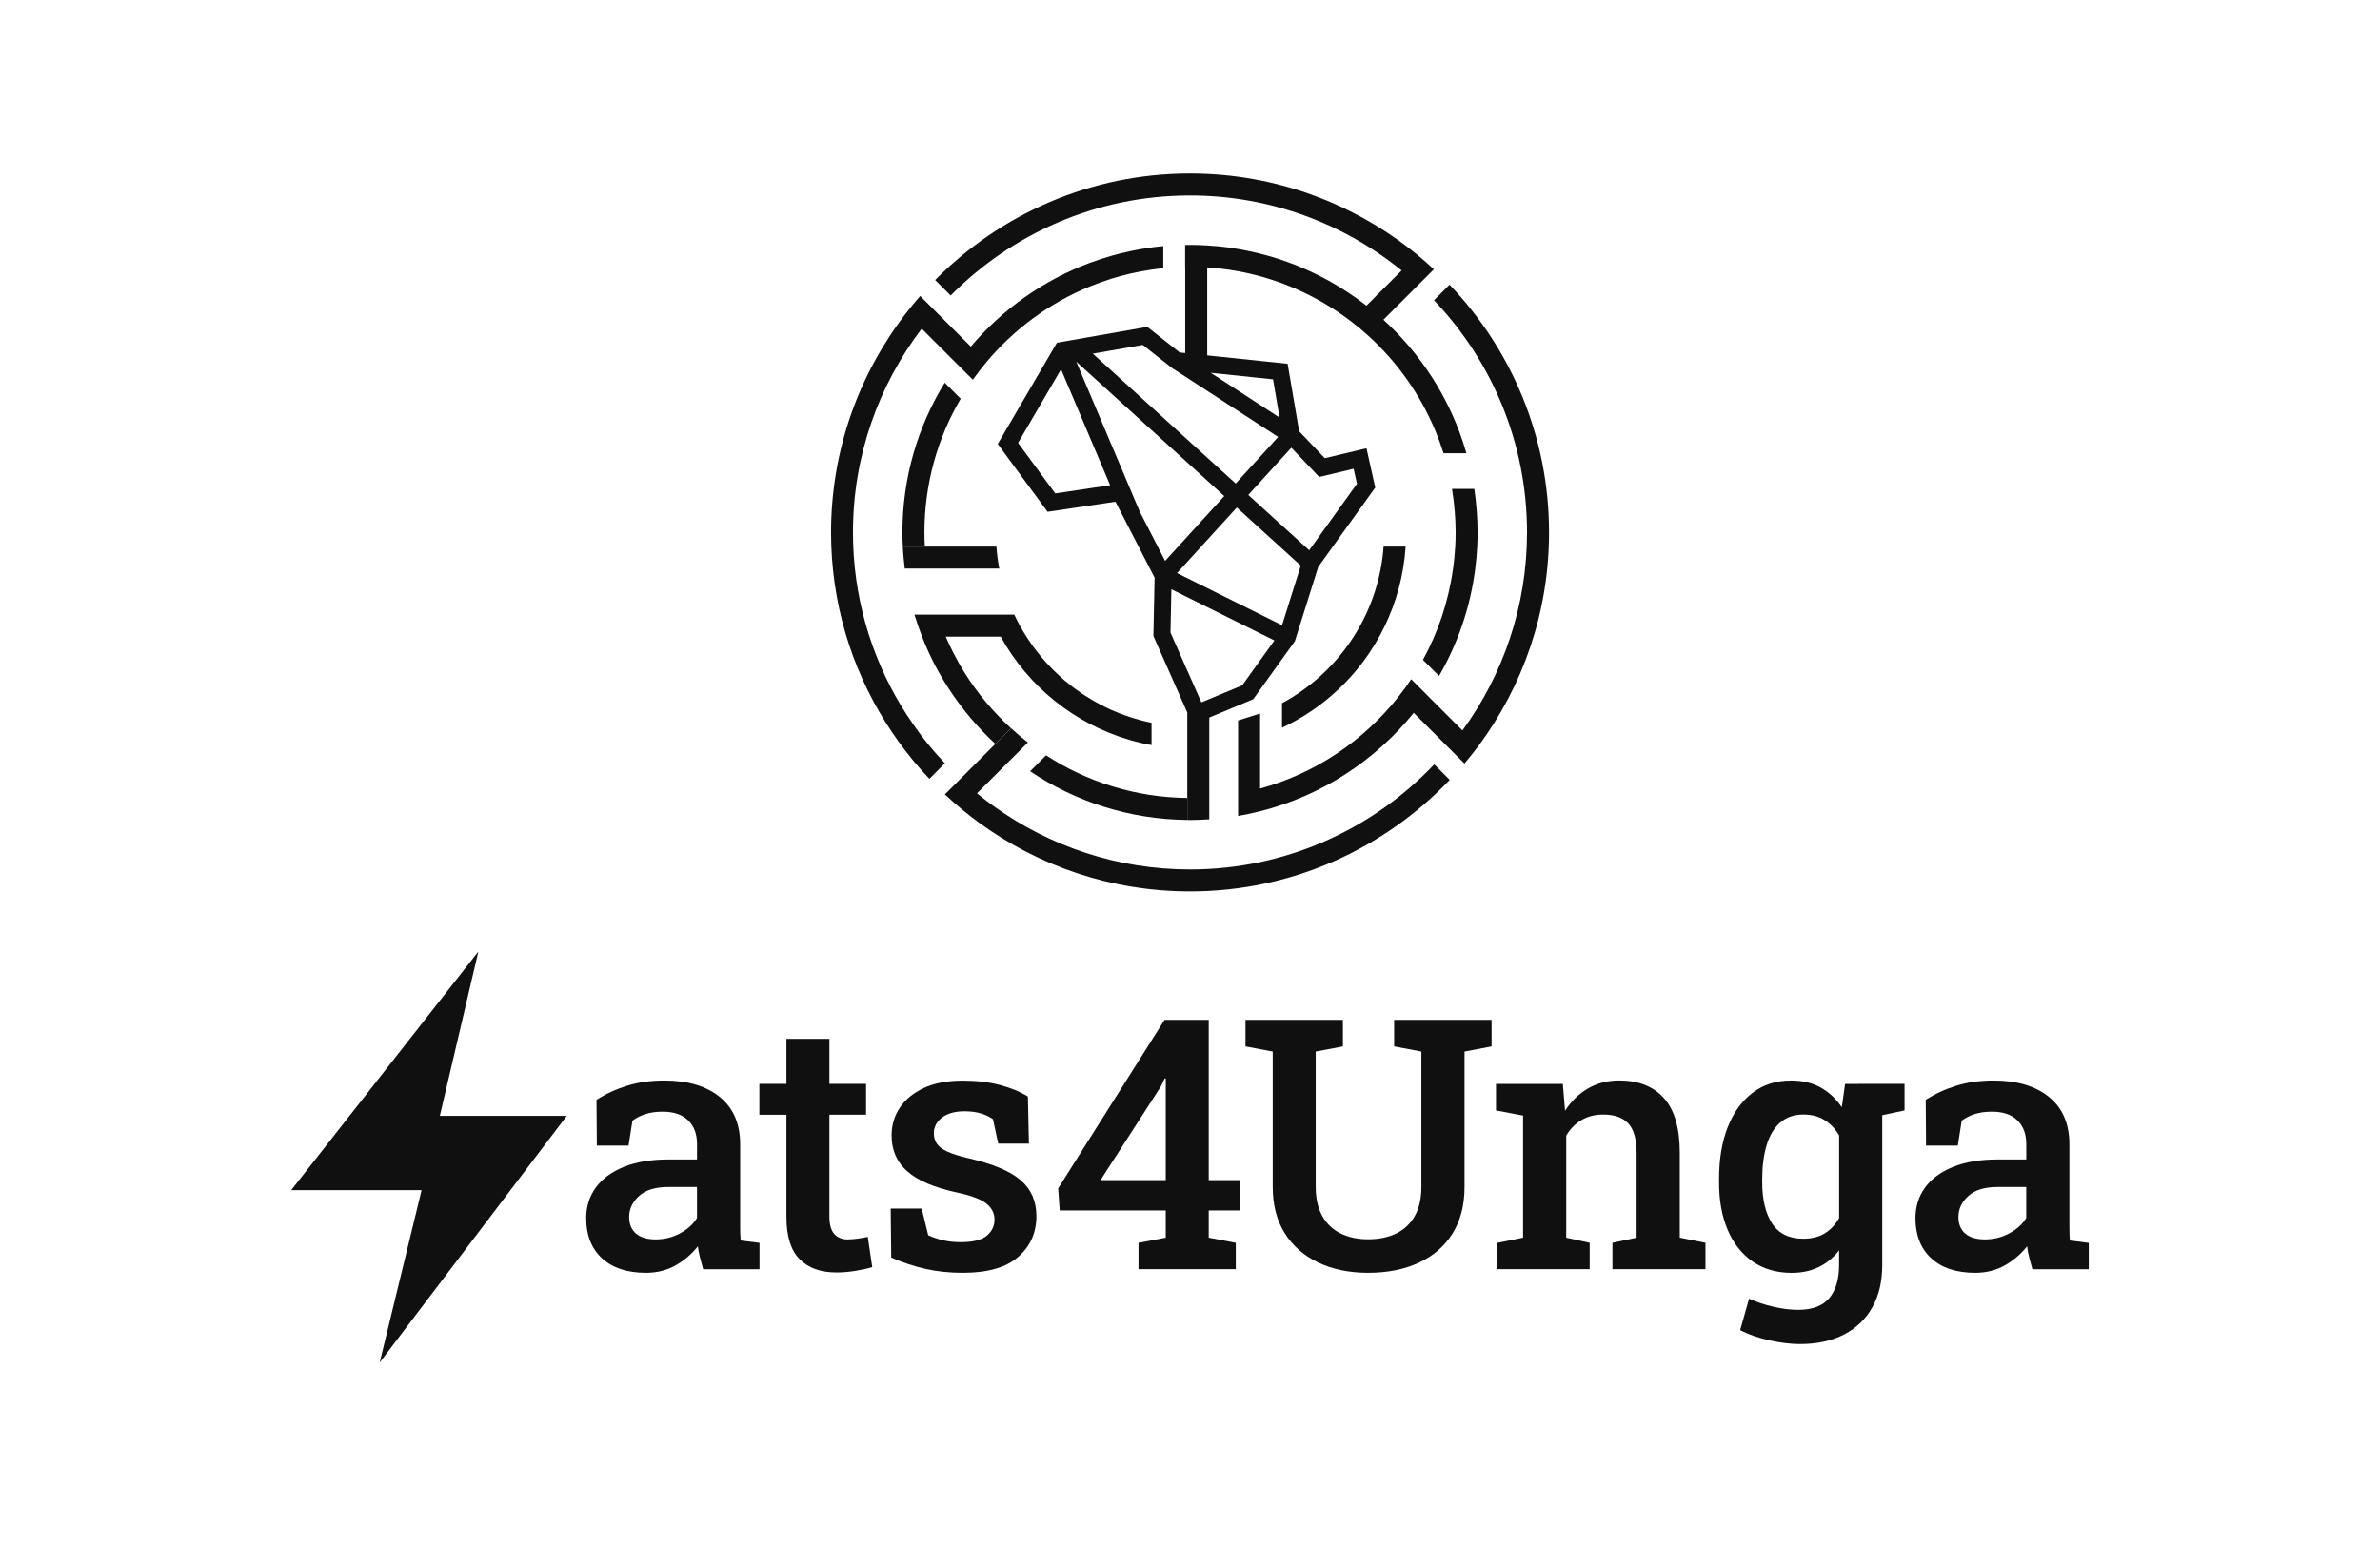 <svg width="103" height="67" viewBox="0 0 103 67" fill="none" xmlns="http://www.w3.org/2000/svg">
<path d="M43.564 31.705L43.753 31.515C42.989 30.816 42.317 30.02 41.763 29.14C41.588 28.862 41.426 28.576 41.275 28.284C41.151 28.044 41.034 27.8 40.928 27.551H43.307C44.491 29.693 46.491 31.323 48.884 32.021C49.195 32.112 49.513 32.187 49.836 32.245V31.734V31.279C49.512 31.213 49.195 31.128 48.884 31.026C48.725 30.974 48.569 30.915 48.414 30.854C48.376 30.84 48.337 30.823 48.3 30.808C48.15 30.747 48.003 30.682 47.858 30.612C47.832 30.599 47.807 30.586 47.782 30.572C47.661 30.513 47.544 30.45 47.428 30.385C47.382 30.359 47.335 30.334 47.289 30.307C47.163 30.233 47.038 30.157 46.916 30.077C46.864 30.044 46.815 30.008 46.764 29.973C46.686 29.92 46.609 29.865 46.534 29.81C46.475 29.765 46.414 29.722 46.356 29.676C46.255 29.598 46.158 29.518 46.061 29.436C45.991 29.377 45.924 29.315 45.856 29.253C45.816 29.216 45.776 29.18 45.737 29.141C45.503 28.92 45.28 28.685 45.072 28.437C45.06 28.422 45.046 28.406 45.034 28.39C44.812 28.123 44.608 27.843 44.42 27.55C44.322 27.398 44.231 27.243 44.143 27.084C44.143 27.084 44.143 27.083 44.142 27.083C44.054 26.925 43.972 26.764 43.895 26.599H43.514H42.851H40.572H39.576C39.672 26.922 39.783 27.239 39.904 27.551C40.097 28.046 40.319 28.528 40.571 28.989C40.728 29.276 40.898 29.556 41.077 29.828C41.645 30.697 42.317 31.492 43.077 32.193L43.564 31.705Z" fill="#101010"/>
<path d="M44.913 33.046L44.582 33.377C46.53 34.687 48.868 35.46 51.382 35.484V34.533C49.132 34.509 47.034 33.833 45.27 32.687L44.913 33.046Z" fill="#101010"/>
<path d="M63.946 23.041C63.946 22.728 63.93 22.417 63.908 22.109C63.884 21.789 63.852 21.471 63.804 21.157H62.839C62.891 21.471 62.929 21.787 62.955 22.109C62.98 22.417 62.996 22.727 62.996 23.041C62.996 23.248 62.99 23.452 62.978 23.655C62.961 23.976 62.929 24.292 62.886 24.605H62.884C62.691 26.02 62.242 27.352 61.581 28.556L62.278 29.253C63.089 27.852 63.633 26.28 63.845 24.605H63.844C63.883 24.291 63.914 23.976 63.93 23.655C63.94 23.452 63.946 23.247 63.946 23.041Z" fill="#101010"/>
<path d="M62.732 12.319L62.059 12.993C64.554 15.609 66.085 19.15 66.085 23.041C66.085 26.242 65.045 29.206 63.29 31.612L63.806 32.128L63.292 31.613L61.758 30.078L61.074 29.394C60.895 29.661 60.705 29.92 60.506 30.171C59.004 32.062 56.924 33.471 54.533 34.125V32.884V31.888C54.451 31.916 54.367 31.94 54.285 31.966C54.368 31.94 54.451 31.916 54.533 31.888V30.877L53.581 31.179V32.159V33.134V34.343V34.736V35.311C53.903 35.257 54.22 35.187 54.533 35.109C57.19 34.441 59.511 32.919 61.183 30.849L62.704 32.37L63.134 32.801L63.377 33.044C63.582 32.8 63.783 32.551 63.974 32.295C65.897 29.708 67.038 26.506 67.038 23.042C67.037 18.886 65.398 15.109 62.732 12.319ZM62.853 32.182C62.954 32.057 63.051 31.932 63.148 31.804C63.051 31.932 62.954 32.059 62.853 32.182Z" fill="#101010"/>
<path d="M39.535 31.367C39.349 31.102 39.171 30.832 39.003 30.554C37.677 28.358 36.914 25.786 36.914 23.04C36.914 19.729 38.024 16.673 39.89 14.223L41.42 15.753C41.48 15.671 41.541 15.591 41.603 15.509C41.541 15.589 41.48 15.67 41.421 15.753L41.89 16.222L42.102 16.433C42.288 16.172 42.482 15.92 42.687 15.675L42.564 15.551V15.55L42.687 15.673C43.882 14.248 45.414 13.113 47.161 12.399C47.472 12.271 47.789 12.156 48.113 12.056V12.055C48.663 11.886 49.228 11.758 49.809 11.672V11.671C49.986 11.645 50.164 11.624 50.343 11.607V11.133V11.131V10.65C50.268 10.657 50.192 10.664 50.118 10.672C50.061 10.678 50.006 10.686 49.949 10.693C49.869 10.703 49.789 10.713 49.71 10.725C49.649 10.734 49.589 10.744 49.528 10.754C49.454 10.766 49.379 10.777 49.305 10.791C49.233 10.803 49.161 10.818 49.09 10.833C49.029 10.845 48.968 10.857 48.908 10.869C48.639 10.926 48.374 10.991 48.112 11.066V11.067C47.79 11.159 47.472 11.26 47.161 11.376C45.148 12.129 43.38 13.389 42.013 14.999L40.497 13.483L39.824 12.809C39.613 13.048 39.41 13.295 39.216 13.547C37.181 16.175 35.966 19.468 35.966 23.041C35.966 26.051 36.828 28.862 38.316 31.244C38.487 31.519 38.668 31.786 38.856 32.049C39.272 32.632 39.728 33.186 40.221 33.703L40.57 33.356L40.893 33.03C40.397 32.513 39.945 31.957 39.535 31.367Z" fill="#101010"/>
<path d="M51.501 37.627C48.352 37.627 45.429 36.62 43.044 34.915C42.783 34.729 42.528 34.535 42.281 34.333L43.804 32.811C43.754 32.771 43.706 32.731 43.658 32.691C43.707 32.731 43.755 32.771 43.805 32.811L44.238 32.378L44.483 32.13C44.231 31.935 43.988 31.731 43.755 31.514L43.077 32.192L41.565 33.705L41.239 34.033L40.892 34.378C41.124 34.594 41.362 34.804 41.607 35.008C41.852 35.212 42.104 35.408 42.363 35.598C44.926 37.469 48.087 38.578 51.501 38.578C55.921 38.578 59.913 36.721 62.74 33.75L62.069 33.08C59.413 35.878 55.655 37.627 51.501 37.627Z" fill="#101010"/>
<path d="M58.982 28.649C59.176 28.391 59.356 28.122 59.523 27.844C60.111 26.867 60.523 25.773 60.721 24.607C60.774 24.295 60.811 23.977 60.832 23.655H59.878C59.855 23.978 59.814 24.295 59.754 24.607C59.582 25.514 59.266 26.369 58.826 27.148C58.666 27.431 58.491 27.705 58.3 27.967C57.56 28.985 56.596 29.828 55.482 30.431V31.493C56.868 30.84 58.071 29.862 58.982 28.649Z" fill="#101010"/>
<path d="M51.293 11.552C51.327 11.55 51.362 11.551 51.397 11.55C51.362 11.55 51.327 11.55 51.293 11.552V15.279L51.056 15.254L49.652 14.146L45.741 14.832L43.18 19.213L45.337 22.149L48.275 21.711L49.968 25L49.916 27.524L51.382 30.833V34.533V35.005V35.484C51.421 35.484 51.461 35.487 51.501 35.487C51.78 35.487 52.058 35.474 52.334 35.457V35.007V34.503C52.196 34.513 52.058 34.522 51.919 34.528C51.78 34.534 51.641 34.538 51.501 34.538C51.481 34.538 51.461 34.536 51.441 34.536C51.461 34.538 51.481 34.538 51.501 34.538C51.641 34.538 51.78 34.534 51.919 34.529C52.058 34.523 52.196 34.514 52.334 34.504V31.052L54.236 30.259L56.039 27.748L57.05 24.532L59.517 21.101L59.138 19.399L57.334 19.828L56.224 18.665L55.725 15.743L52.245 15.379V11.571C52.122 11.562 51.998 11.556 51.874 11.552C51.751 11.548 51.626 11.546 51.501 11.546C51.626 11.546 51.751 11.547 51.874 11.552C51.998 11.556 52.122 11.562 52.245 11.571C52.565 11.592 52.882 11.626 53.196 11.673C55.155 11.964 56.955 12.749 58.461 13.901C58.715 14.094 58.96 14.297 59.196 14.511C60.459 15.651 61.466 17.067 62.126 18.661C62.255 18.972 62.371 19.289 62.472 19.613H63.462C63.37 19.29 63.266 18.973 63.148 18.661C62.446 16.802 61.314 15.152 59.87 13.838L61.382 12.326L62.054 11.654C61.821 11.437 61.582 11.228 61.337 11.026C58.654 8.828 55.23 7.506 51.498 7.506C47.189 7.506 43.289 9.271 40.471 12.118L41.142 12.789C43.786 10.115 47.454 8.458 51.498 8.458C54.966 8.458 58.152 9.676 60.659 11.704L59.137 13.227C58.874 13.022 58.603 12.829 58.326 12.646C58.316 12.64 58.305 12.634 58.295 12.626C58.172 12.545 58.045 12.466 57.919 12.389C57.891 12.371 57.862 12.355 57.834 12.338C57.725 12.272 57.615 12.209 57.502 12.147C57.462 12.125 57.423 12.104 57.382 12.083C57.28 12.029 57.178 11.974 57.075 11.922C57.028 11.899 56.98 11.875 56.933 11.852C56.836 11.805 56.738 11.759 56.641 11.714C56.586 11.69 56.532 11.665 56.477 11.641C56.386 11.6 56.293 11.562 56.2 11.524C56.139 11.499 56.077 11.473 56.016 11.449C55.929 11.416 55.842 11.384 55.754 11.352C55.685 11.327 55.617 11.301 55.547 11.276C55.47 11.249 55.391 11.224 55.313 11.199C55.232 11.173 55.152 11.146 55.071 11.123C55.016 11.107 54.96 11.092 54.904 11.076C54.655 11.005 54.403 10.942 54.149 10.886C53.84 10.818 53.527 10.761 53.209 10.717C53.206 10.717 53.204 10.716 53.2 10.716C53.197 10.716 53.195 10.716 53.193 10.714C53.043 10.693 52.893 10.676 52.742 10.661C52.733 10.66 52.726 10.66 52.717 10.659C52.564 10.644 52.409 10.631 52.254 10.623C52.249 10.623 52.246 10.621 52.241 10.621C52.237 10.621 52.232 10.621 52.228 10.621C52.128 10.615 52.027 10.61 51.925 10.607C51.824 10.603 51.722 10.602 51.621 10.6C51.579 10.6 51.538 10.598 51.496 10.598C51.455 10.598 51.414 10.599 51.373 10.6C51.345 10.6 51.318 10.6 51.289 10.602C51.277 10.602 51.264 10.603 51.253 10.603C51.266 10.603 51.278 10.603 51.289 10.602V11.552H51.293ZM50.769 15.963L50.786 15.966L55.315 18.909L53.477 20.925L47.294 15.306L49.456 14.927L50.769 15.963ZM44.06 19.166L45.92 15.983L48.044 20.999L45.668 21.353L44.06 19.166ZM49.329 22.148L46.578 15.651L52.981 21.468L50.423 24.274L49.329 22.148ZM53.759 29.659L51.992 30.395L50.655 27.375L50.694 25.502L55.153 27.717L53.759 29.659ZM55.483 27.058L50.939 24.801L53.525 21.963L56.294 24.478L55.483 27.058ZM57.092 20.641L58.581 20.286L58.726 20.937L56.658 23.813L54.022 21.419L55.886 19.375L57.092 20.641ZM55.376 18.07L52.397 16.134L55.093 16.416L55.376 18.07Z" fill="#101010"/>
<path d="M39.105 24.134C39.118 24.292 39.135 24.45 39.155 24.605H40.114H43.246C43.186 24.294 43.145 23.977 43.122 23.654H40.024H39.071C39.078 23.813 39.09 23.973 39.105 24.131C39.105 24.133 39.105 24.134 39.105 24.134Z" fill="#101010"/>
<path d="M40.884 16.562C39.723 18.451 39.055 20.667 39.055 23.04C39.055 23.247 39.062 23.451 39.071 23.654H40.025C40.013 23.452 40.007 23.247 40.007 23.04C40.007 20.933 40.577 18.954 41.576 17.254L40.884 16.562Z" fill="#101010"/>
<path d="M27.956 55.082C27.14 55.082 26.505 54.872 26.051 54.452C25.597 54.033 25.369 53.455 25.369 52.718C25.369 52.215 25.508 51.773 25.785 51.392C26.061 51.012 26.467 50.713 27 50.498C27.534 50.283 28.181 50.176 28.942 50.176H30.165V49.502C30.165 49.077 30.038 48.738 29.784 48.487C29.529 48.234 29.16 48.109 28.676 48.109C28.399 48.109 28.155 48.143 27.942 48.21C27.729 48.276 27.54 48.372 27.372 48.496L27.201 49.577H25.83L25.815 47.598C26.209 47.341 26.65 47.138 27.134 46.987C27.618 46.836 28.156 46.76 28.749 46.76C29.767 46.76 30.569 46.999 31.154 47.476C31.739 47.952 32.033 48.635 32.033 49.525V53.06C32.033 53.169 32.034 53.275 32.036 53.379C32.039 53.483 32.045 53.585 32.055 53.684L32.87 53.788V54.929H30.432C30.383 54.755 30.337 54.589 30.295 54.425C30.253 54.262 30.222 54.1 30.202 53.936C29.935 54.272 29.613 54.548 29.234 54.763C28.857 54.975 28.43 55.082 27.956 55.082ZM28.378 53.637C28.753 53.637 29.104 53.549 29.43 53.374C29.757 53.199 30 52.977 30.164 52.711V51.369H28.919C28.36 51.369 27.94 51.499 27.655 51.758C27.37 52.018 27.228 52.32 27.228 52.665C27.228 52.976 27.327 53.216 27.525 53.384C27.723 53.553 28.008 53.637 28.378 53.637Z" fill="#101010"/>
<path d="M36.199 55.067C35.517 55.067 34.986 54.876 34.606 54.493C34.226 54.111 34.035 53.499 34.035 52.659V48.242H32.864V46.906H34.035V44.957H35.895V46.906H37.481V48.241H35.895V52.658C35.895 52.998 35.966 53.247 36.107 53.403C36.248 53.559 36.44 53.637 36.681 53.637C36.82 53.637 36.973 53.624 37.144 53.6C37.315 53.575 37.452 53.55 37.555 53.525L37.748 54.837C37.53 54.902 37.283 54.956 37.003 55.001C36.723 55.045 36.455 55.067 36.199 55.067Z" fill="#101010"/>
<path d="M41.668 55.082C41.094 55.082 40.56 55.027 40.064 54.915C39.567 54.804 39.07 54.639 38.57 54.423L38.547 52.303H39.889L40.171 53.459C40.383 53.553 40.602 53.626 40.827 53.678C41.053 53.73 41.303 53.756 41.58 53.756C42.113 53.756 42.489 53.661 42.71 53.473C42.93 53.285 43.04 53.054 43.04 52.777C43.04 52.509 42.925 52.282 42.696 52.091C42.466 51.9 42.028 51.737 41.38 51.598C40.422 51.39 39.717 51.088 39.264 50.69C38.812 50.293 38.586 49.775 38.586 49.137C38.586 48.697 38.703 48.299 38.937 47.944C39.172 47.587 39.518 47.303 39.976 47.087C40.432 46.872 40.994 46.765 41.661 46.765C42.269 46.765 42.809 46.828 43.28 46.955C43.752 47.081 44.154 47.247 44.484 47.455L44.529 49.493H43.202L42.972 48.434C42.819 48.325 42.64 48.241 42.439 48.181C42.236 48.122 42.004 48.092 41.742 48.092C41.331 48.092 41.008 48.182 40.77 48.363C40.533 48.544 40.414 48.77 40.414 49.041C40.414 49.2 40.452 49.343 40.529 49.471C40.606 49.6 40.754 49.717 40.973 49.824C41.194 49.93 41.515 50.033 41.941 50.13C42.983 50.373 43.73 50.689 44.179 51.08C44.628 51.47 44.853 51.987 44.853 52.629C44.853 53.346 44.591 53.934 44.067 54.393C43.545 54.852 42.746 55.082 41.668 55.082Z" fill="#101010"/>
<path d="M49.272 54.926V53.785L50.45 53.562V52.384H45.862L45.795 51.429L50.398 44.135H52.31V51.072H53.644V52.384H52.31V53.562L53.481 53.785V54.926H49.272ZM47.627 51.072H50.451V46.678L50.407 46.663L50.243 47.012L47.627 51.072Z" fill="#101010"/>
<path d="M59.201 55.082C58.395 55.082 57.681 54.935 57.059 54.642C56.436 54.348 55.951 53.924 55.602 53.371C55.253 52.817 55.08 52.148 55.08 51.362V45.507L53.902 45.284V44.135H58.118V45.284L56.94 45.507V51.362C56.94 51.861 57.034 52.28 57.222 52.618C57.41 52.956 57.674 53.21 58.016 53.378C58.356 53.546 58.754 53.631 59.209 53.631C59.678 53.631 60.085 53.546 60.428 53.378C60.771 53.21 61.038 52.959 61.228 52.622C61.419 52.286 61.513 51.866 61.513 51.362V45.507L60.335 45.284V44.135H64.552V45.284L63.381 45.507V51.362C63.381 52.158 63.206 52.832 62.858 53.386C62.511 53.939 62.022 54.359 61.394 54.649C60.767 54.938 60.037 55.082 59.201 55.082Z" fill="#101010"/>
<path d="M64.803 54.926V53.785L65.914 53.562V48.278L64.743 48.055V46.907H67.635L67.731 48.07C67.998 47.655 68.33 47.332 68.727 47.102C69.125 46.872 69.576 46.758 70.08 46.758C70.906 46.758 71.548 47.012 72.007 47.518C72.466 48.024 72.696 48.816 72.696 49.893V53.561L73.808 53.784V54.925H69.783V53.784L70.828 53.561V49.908C70.828 49.3 70.706 48.869 70.465 48.614C70.222 48.359 69.862 48.233 69.383 48.233C69.022 48.233 68.707 48.314 68.438 48.475C68.168 48.636 67.95 48.858 67.782 49.145V53.562L68.797 53.785V54.926H64.803Z" fill="#101010"/>
<path d="M77.896 58.165C77.501 58.165 77.062 58.112 76.58 58.006C76.099 57.899 75.674 57.752 75.309 57.565L75.694 56.201C76.011 56.345 76.359 56.461 76.739 56.55C77.118 56.639 77.48 56.684 77.82 56.684C78.433 56.684 78.881 56.514 79.166 56.176C79.45 55.839 79.591 55.359 79.591 54.742V54.112C79.344 54.429 79.05 54.669 78.709 54.835C78.368 55.001 77.977 55.084 77.538 55.084C76.886 55.084 76.324 54.92 75.851 54.595C75.38 54.268 75.018 53.811 74.769 53.223C74.519 52.636 74.396 51.953 74.396 51.178V51.022C74.396 50.166 74.521 49.42 74.769 48.784C75.019 48.147 75.377 47.65 75.844 47.294C76.31 46.937 76.867 46.76 77.514 46.76C78.003 46.76 78.429 46.861 78.789 47.061C79.15 47.262 79.456 47.546 79.709 47.918L79.85 46.909H81.459V54.751C81.459 55.447 81.318 56.051 81.037 56.562C80.755 57.074 80.347 57.468 79.814 57.748C79.282 58.025 78.642 58.165 77.896 58.165ZM78.044 53.607C78.404 53.607 78.713 53.53 78.966 53.377C79.221 53.223 79.429 53.002 79.593 52.71V49.137C79.429 48.855 79.22 48.634 78.963 48.473C78.705 48.312 78.402 48.232 78.05 48.232C77.639 48.232 77.303 48.349 77.039 48.583C76.774 48.819 76.58 49.144 76.454 49.561C76.328 49.98 76.264 50.465 76.264 51.018V51.174C76.264 51.915 76.407 52.505 76.69 52.945C76.974 53.384 77.427 53.607 78.044 53.607ZM81.209 48.315L80.423 46.906H82.424V48.055L81.209 48.315Z" fill="#101010"/>
<path d="M85.483 55.082C84.667 55.082 84.032 54.872 83.578 54.452C83.124 54.033 82.896 53.455 82.896 52.718C82.896 52.215 83.034 51.773 83.312 51.392C83.588 51.012 83.994 50.713 84.527 50.498C85.06 50.283 85.708 50.176 86.469 50.176H87.692V49.502C87.692 49.077 87.564 48.738 87.311 48.487C87.055 48.234 86.687 48.109 86.203 48.109C85.926 48.109 85.682 48.143 85.469 48.21C85.256 48.276 85.067 48.372 84.898 48.496L84.728 49.577H83.355L83.34 47.598C83.735 47.341 84.175 47.138 84.659 46.987C85.143 46.836 85.682 46.76 86.275 46.76C87.292 46.76 88.094 46.999 88.679 47.476C89.265 47.952 89.558 48.635 89.558 49.525V53.06C89.558 53.169 89.559 53.275 89.562 53.379C89.564 53.483 89.57 53.585 89.58 53.684L90.396 53.788V54.929H87.958C87.908 54.755 87.862 54.589 87.82 54.425C87.778 54.262 87.747 54.1 87.728 53.936C87.46 54.272 87.138 54.548 86.76 54.763C86.383 54.975 85.957 55.082 85.483 55.082ZM85.904 53.637C86.279 53.637 86.631 53.549 86.957 53.374C87.283 53.199 87.527 52.977 87.69 52.711V51.369H86.445C85.887 51.369 85.466 51.499 85.182 51.758C84.897 52.018 84.755 52.32 84.755 52.665C84.755 52.976 84.854 53.216 85.052 53.384C85.25 53.553 85.534 53.637 85.904 53.637Z" fill="#101010"/>
<path d="M20.702 41.179L19.035 48.288H24.531L16.432 58.965L18.245 51.505H12.603L20.702 41.179Z" fill="#101010"/>
</svg>
